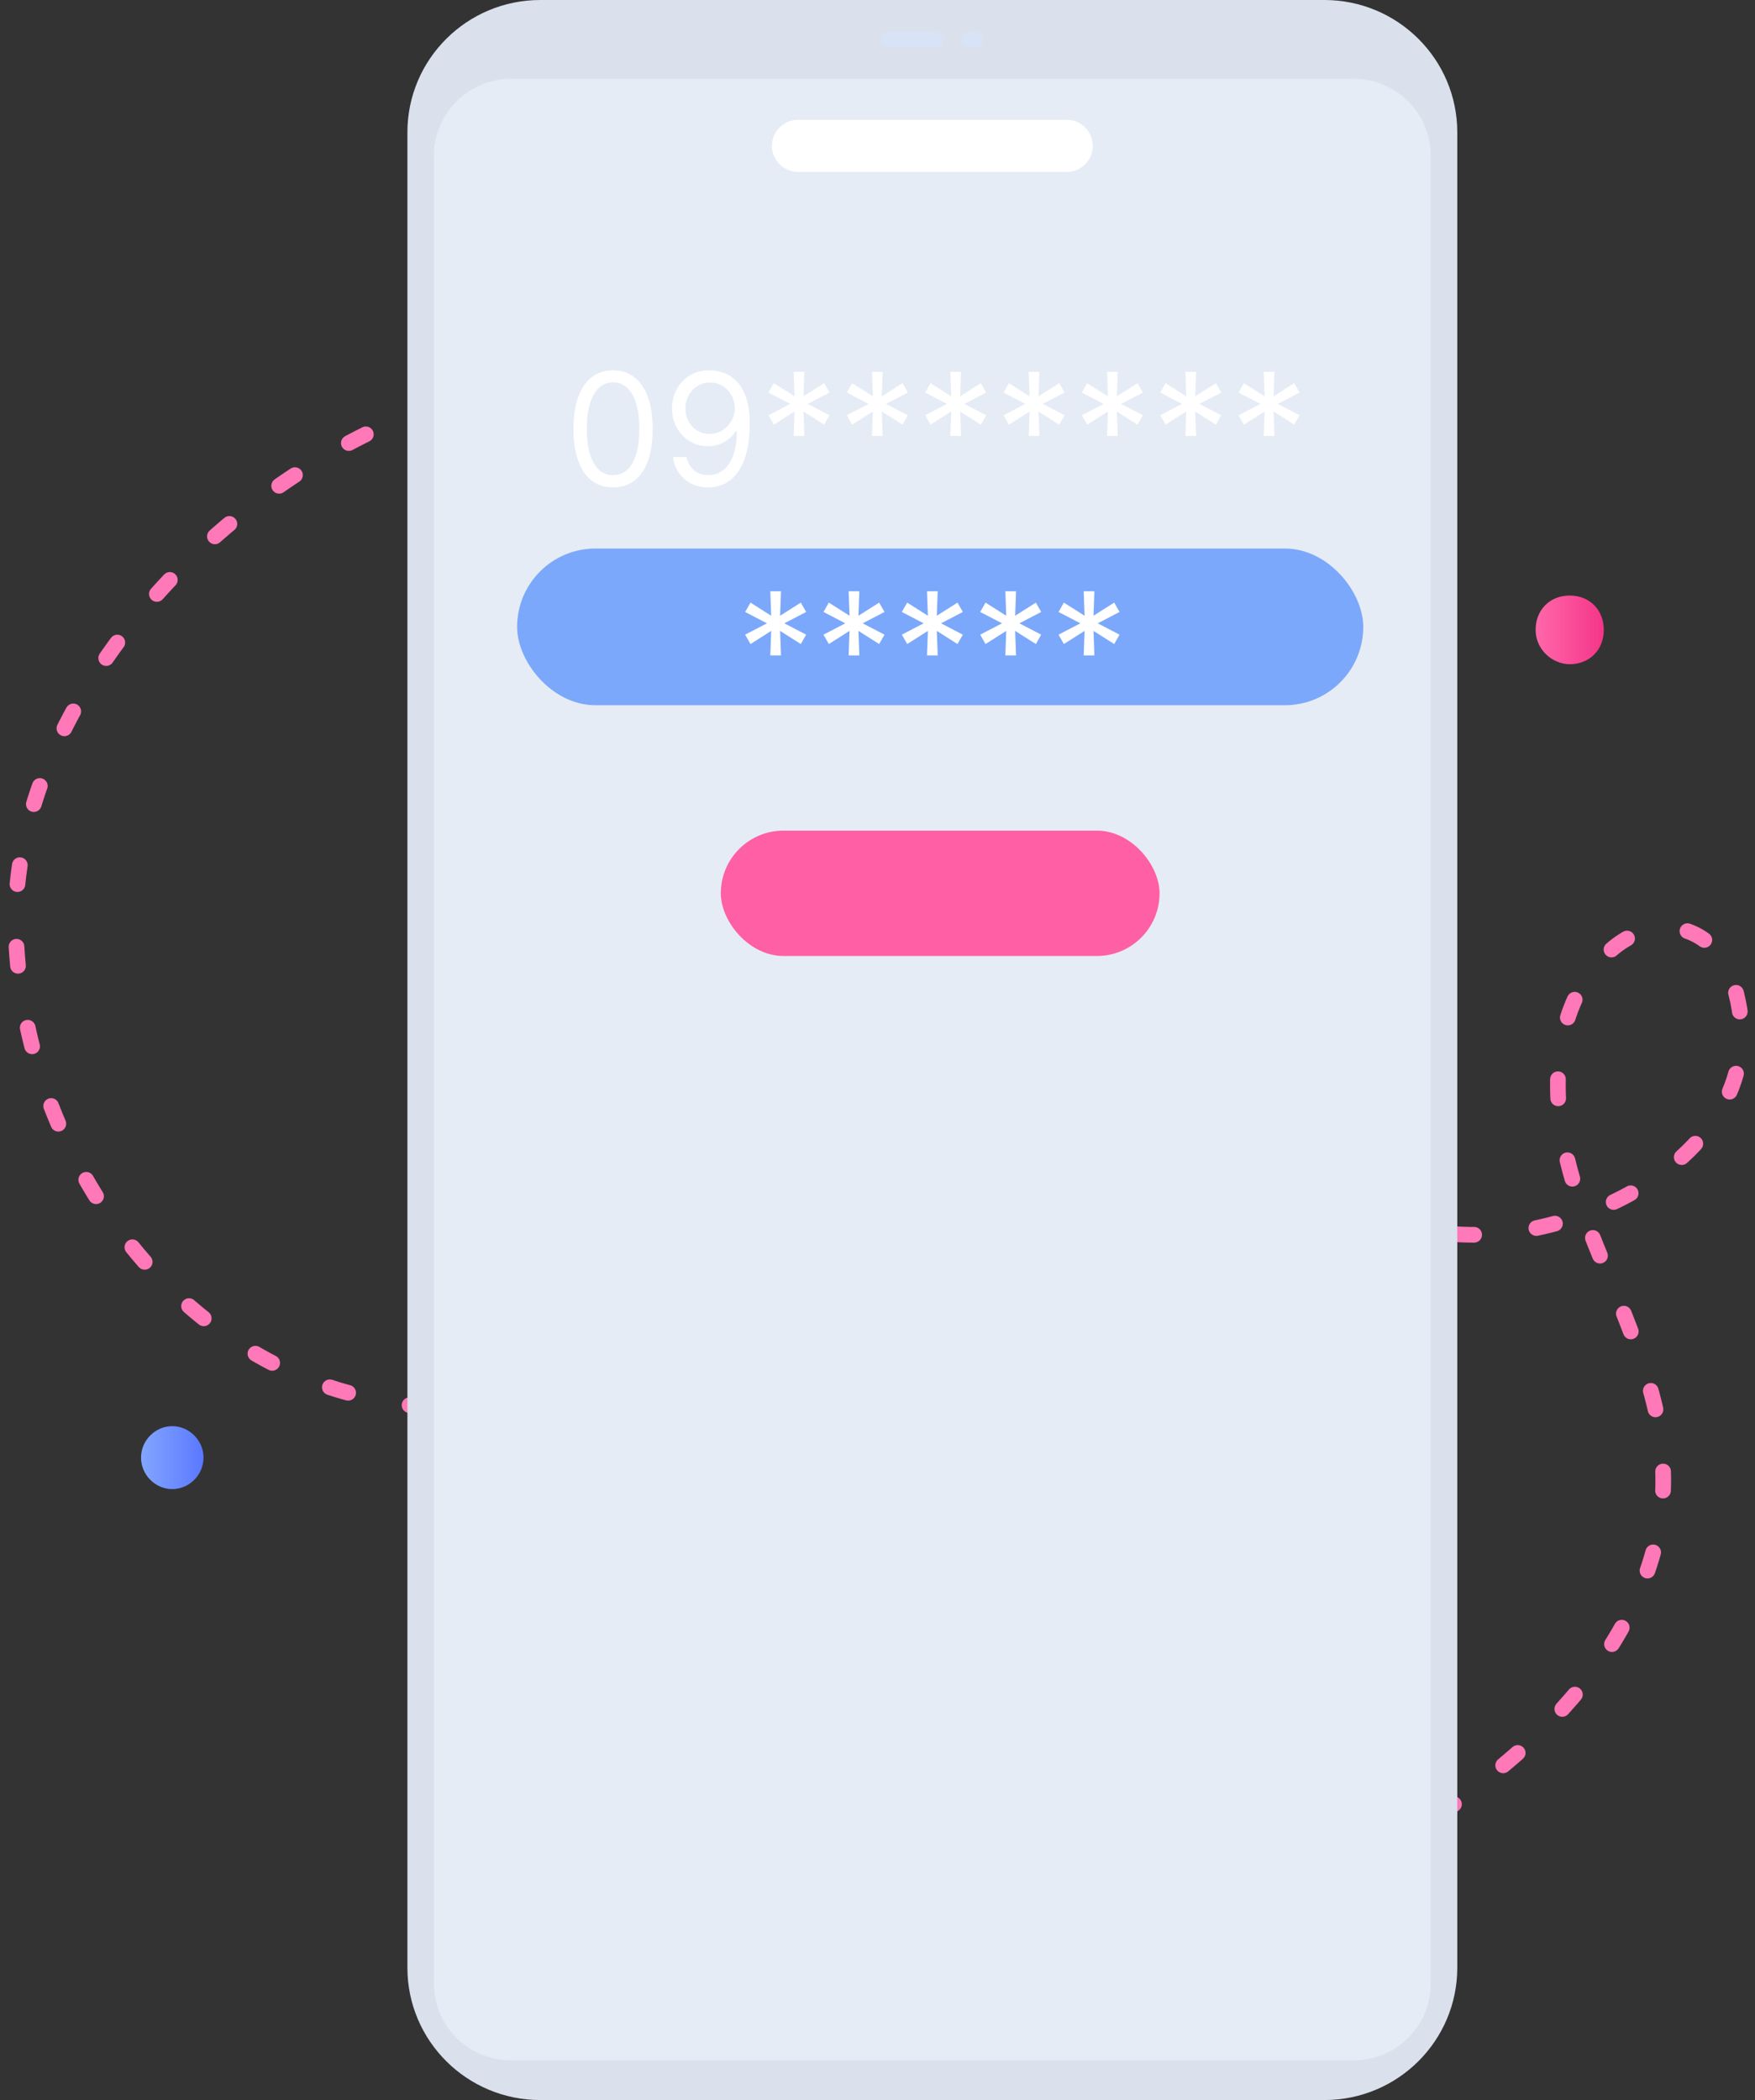 <svg width="112" height="134" viewBox="0 0 112 134" fill="none" xmlns="http://www.w3.org/2000/svg">
<rect x="0" y="0" width="112" height="134" fill="#333333" stroke="none"/>
<path d="M87.284 118.961C87.647 118.778 87.828 118.596 88.191 118.413" stroke="#FF78B7" stroke-width="0.612" stroke-linecap="round" stroke-linejoin="round"/>
<path d="M91.816 115.858C94.716 113.667 97.616 111.477 99.973 108.739C103.598 104.723 106.317 99.43 106.136 93.954C106.136 90.12 104.686 86.47 103.236 82.819C101.786 79.351 100.154 75.7 99.61 71.867C99.067 68.034 99.61 63.836 102.329 61.098C103.961 59.272 106.861 58.36 109.036 60.185C109.761 60.915 110.305 61.828 110.668 62.923C113.931 73.692 99.429 80.446 90.728 78.438C86.559 77.343 82.571 74.97 79.308 72.232C72.42 66.574 67.526 61.463 64.625 52.884C62.088 45.582 60.456 37.551 55.018 31.527C36.891 11.449 1.181 35.361 1 58.542C1 71.685 9.157 84.827 21.483 88.66C27.465 90.486 33.991 90.12 40.335 89.755C43.417 89.573 46.498 89.39 49.761 89.208" stroke="#FF78B7" stroke-linecap="round" stroke-linejoin="round" stroke-dasharray="1.22 4"/>
<path d="M51.756 89.39C52.118 89.39 52.481 89.39 52.843 89.39" stroke="#FF78B7" stroke-width="0.612" stroke-linecap="round" stroke-linejoin="round"/>
<path d="M100.175 42.381C101.444 42.381 102.35 41.468 102.35 40.19C102.35 38.913 101.444 38 100.175 38C98.906 38 98 38.913 98 40.19C98 41.468 99.088 42.381 100.175 42.381Z" fill="url(#paint0_linear_87_9046)"/>
<path d="M10.994 95.016C12.082 95.016 12.988 94.103 12.988 93.008C12.988 91.913 12.082 91 10.994 91C9.906 91 9 91.913 9 93.008C9 94.103 9.906 95.016 10.994 95.016Z" fill="url(#paint1_linear_87_9046)"/>
<g clip-path="url(#clip0_87_9046)">
<path d="M84.517 0H34.483C29.798 0 26 3.781 26 8.445V125.555C26 130.219 29.798 134 34.483 134H84.517C89.202 134 93 130.219 93 125.555V8.445C93 3.781 89.202 0 84.517 0Z" fill="#DAE1ED"/>
<path d="M91.306 9.924V126.569C91.306 129.279 89.102 131.465 86.388 131.465H32.613C29.899 131.465 27.695 129.279 27.695 126.569V9.924C27.695 9.267 27.82 8.644 28.054 8.079L28.121 7.937C28.889 6.217 30.617 5.028 32.613 5.028H86.388C88.383 5.028 90.112 6.217 90.88 7.929L90.947 8.079C91.18 8.644 91.306 9.267 91.306 9.924Z" fill="#E6ECF5"/>
<path d="M59.755 3.026H56.732C56.465 3.026 56.248 2.81 56.248 2.544C56.248 2.278 56.465 2.062 56.732 2.062H59.755C60.022 2.062 60.239 2.278 60.239 2.544C60.239 2.81 60.022 3.026 59.755 3.026ZM62.743 2.544C62.743 2.278 62.526 2.062 62.259 2.062H61.875C61.608 2.062 61.391 2.278 61.391 2.544C61.391 2.81 61.608 3.026 61.875 3.026H62.259C62.526 3.026 62.743 2.81 62.743 2.544Z" fill="#D9E3F7"/>
<path d="M68.07 10.971H50.929C50.011 10.971 49.26 10.223 49.26 9.309C49.26 8.395 50.011 7.646 50.929 7.646H68.07C68.988 7.646 69.74 8.395 69.74 9.309C69.74 10.223 68.988 10.971 68.07 10.971Z" fill="white"/>
<rect x="33" y="35" width="54" height="10" rx="5" fill="#7CA8FB"/>
<rect x="46" y="53" width="28" height="8" rx="4" fill="#FE5FA5"/>
<path d="M39.125 31.099C38.59 31.099 38.134 30.954 37.758 30.663C37.381 30.369 37.094 29.944 36.895 29.388C36.696 28.829 36.597 28.154 36.597 27.364C36.597 26.578 36.696 25.907 36.895 25.35C37.096 24.791 37.385 24.365 37.761 24.072C38.14 23.776 38.595 23.628 39.125 23.628C39.655 23.628 40.109 23.776 40.485 24.072C40.864 24.365 41.153 24.791 41.352 25.35C41.553 25.907 41.653 26.578 41.653 27.364C41.653 28.154 41.554 28.829 41.355 29.388C41.156 29.944 40.869 30.369 40.492 30.663C40.116 30.954 39.66 31.099 39.125 31.099ZM39.125 30.318C39.655 30.318 40.067 30.062 40.361 29.551C40.654 29.04 40.801 28.311 40.801 27.364C40.801 26.734 40.734 26.198 40.599 25.755C40.466 25.312 40.274 24.975 40.023 24.743C39.775 24.511 39.475 24.395 39.125 24.395C38.599 24.395 38.189 24.654 37.893 25.173C37.597 25.689 37.449 26.419 37.449 27.364C37.449 27.993 37.515 28.528 37.648 28.969C37.78 29.409 37.971 29.744 38.219 29.974C38.47 30.203 38.772 30.318 39.125 30.318ZM45.318 23.628C45.617 23.63 45.915 23.687 46.213 23.798C46.511 23.91 46.784 24.094 47.03 24.352C47.276 24.608 47.474 24.957 47.623 25.4C47.772 25.843 47.847 26.398 47.847 27.065C47.847 27.712 47.785 28.286 47.662 28.788C47.541 29.287 47.366 29.709 47.136 30.052C46.909 30.395 46.632 30.655 46.305 30.833C45.981 31.011 45.614 31.099 45.205 31.099C44.797 31.099 44.434 31.019 44.114 30.858C43.797 30.695 43.537 30.468 43.333 30.18C43.132 29.889 43.003 29.551 42.946 29.168H43.812C43.891 29.501 44.046 29.777 44.278 29.995C44.512 30.21 44.821 30.318 45.205 30.318C45.766 30.318 46.208 30.073 46.533 29.583C46.859 29.093 47.023 28.401 47.023 27.506H46.966C46.833 27.704 46.676 27.876 46.494 28.021C46.311 28.165 46.109 28.276 45.886 28.354C45.664 28.433 45.427 28.472 45.176 28.472C44.76 28.472 44.377 28.369 44.029 28.163C43.684 27.954 43.407 27.669 43.198 27.307C42.992 26.942 42.889 26.526 42.889 26.057C42.889 25.612 42.989 25.204 43.188 24.835C43.389 24.463 43.67 24.168 44.033 23.947C44.397 23.727 44.826 23.621 45.318 23.628ZM45.318 24.409C45.02 24.409 44.751 24.484 44.512 24.633C44.275 24.78 44.087 24.979 43.947 25.229C43.81 25.478 43.742 25.754 43.742 26.057C43.742 26.36 43.808 26.636 43.94 26.884C44.075 27.13 44.259 27.327 44.491 27.474C44.725 27.618 44.992 27.69 45.29 27.69C45.515 27.69 45.724 27.646 45.918 27.559C46.112 27.469 46.282 27.347 46.426 27.193C46.573 27.037 46.688 26.861 46.771 26.664C46.853 26.465 46.895 26.258 46.895 26.043C46.895 25.759 46.826 25.492 46.689 25.244C46.554 24.995 46.367 24.794 46.128 24.64C45.891 24.486 45.621 24.409 45.318 24.409ZM50.649 27.818L50.706 26.256L49.385 27.094L49.044 26.497L50.436 25.773L49.044 25.048L49.385 24.452L50.706 25.29L50.649 23.727H51.331L51.274 25.29L52.595 24.452L52.936 25.048L51.544 25.773L52.936 26.497L52.595 27.094L51.274 26.256L51.331 27.818H50.649ZM55.649 27.818L55.706 26.256L54.385 27.094L54.044 26.497L55.436 25.773L54.044 25.048L54.385 24.452L55.706 25.29L55.649 23.727H56.331L56.274 25.29L57.595 24.452L57.936 25.048L56.544 25.773L57.936 26.497L57.595 27.094L56.274 26.256L56.331 27.818H55.649ZM60.649 27.818L60.706 26.256L59.385 27.094L59.044 26.497L60.436 25.773L59.044 25.048L59.385 24.452L60.706 25.29L60.649 23.727H61.331L61.274 25.29L62.595 24.452L62.936 25.048L61.544 25.773L62.936 26.497L62.595 27.094L61.274 26.256L61.331 27.818H60.649ZM65.649 27.818L65.706 26.256L64.385 27.094L64.044 26.497L65.436 25.773L64.044 25.048L64.385 24.452L65.706 25.29L65.649 23.727H66.331L66.274 25.29L67.595 24.452L67.936 25.048L66.544 25.773L67.936 26.497L67.595 27.094L66.274 26.256L66.331 27.818H65.649ZM70.649 27.818L70.706 26.256L69.385 27.094L69.044 26.497L70.436 25.773L69.044 25.048L69.385 24.452L70.706 25.29L70.649 23.727H71.331L71.274 25.29L72.595 24.452L72.936 25.048L71.544 25.773L72.936 26.497L72.595 27.094L71.274 26.256L71.331 27.818H70.649ZM75.649 27.818L75.706 26.256L74.385 27.094L74.044 26.497L75.436 25.773L74.044 25.048L74.385 24.452L75.706 25.29L75.649 23.727H76.331L76.274 25.29L77.595 24.452L77.936 25.048L76.544 25.773L77.936 26.497L77.595 27.094L76.274 26.256L76.331 27.818H75.649ZM80.649 27.818L80.706 26.256L79.385 27.094L79.044 26.497L80.436 25.773L79.044 25.048L79.385 24.452L80.706 25.29L80.649 23.727H81.331L81.274 25.29L82.595 24.452L82.936 25.048L81.544 25.773L82.936 26.497L82.595 27.094L81.274 26.256L81.331 27.818H80.649Z" fill="white"/>
<path d="M49.159 41.818L49.216 40.256L47.895 41.094L47.554 40.497L48.946 39.773L47.554 39.048L47.895 38.452L49.216 39.29L49.159 37.727H49.841L49.784 39.29L51.105 38.452L51.446 39.048L50.054 39.773L51.446 40.497L51.105 41.094L49.784 40.256L49.841 41.818H49.159ZM54.159 41.818L54.216 40.256L52.895 41.094L52.554 40.497L53.946 39.773L52.554 39.048L52.895 38.452L54.216 39.29L54.159 37.727H54.841L54.784 39.29L56.105 38.452L56.446 39.048L55.054 39.773L56.446 40.497L56.105 41.094L54.784 40.256L54.841 41.818H54.159ZM59.159 41.818L59.216 40.256L57.895 41.094L57.554 40.497L58.946 39.773L57.554 39.048L57.895 38.452L59.216 39.29L59.159 37.727H59.841L59.784 39.29L61.105 38.452L61.446 39.048L60.054 39.773L61.446 40.497L61.105 41.094L59.784 40.256L59.841 41.818H59.159ZM64.159 41.818L64.216 40.256L62.895 41.094L62.554 40.497L63.946 39.773L62.554 39.048L62.895 38.452L64.216 39.29L64.159 37.727H64.841L64.784 39.29L66.105 38.452L66.446 39.048L65.054 39.773L66.446 40.497L66.105 41.094L64.784 40.256L64.841 41.818H64.159ZM69.159 41.818L69.216 40.256L67.895 41.094L67.554 40.497L68.946 39.773L67.554 39.048L67.895 38.452L69.216 39.29L69.159 37.727H69.841L69.784 39.29L71.105 38.452L71.446 39.048L70.054 39.773L71.446 40.497L71.105 41.094L69.784 40.256L69.841 41.818H69.159Z" fill="white"/>
</g>
<defs>
<linearGradient id="paint0_linear_87_9046" x1="98.12" y1="40.205" x2="102.278" y2="40.205" gradientUnits="userSpaceOnUse">
<stop stop-color="#FF66A9"/>
<stop offset="1" stop-color="#F53689"/>
</linearGradient>
<linearGradient id="paint1_linear_87_9046" x1="8.96" y1="92.948" x2="13.001" y2="92.948" gradientUnits="userSpaceOnUse">
<stop stop-color="#83A6FF"/>
<stop offset="1" stop-color="#5A78FF"/>
</linearGradient>
<clipPath id="clip0_87_9046">
<rect width="67" height="134" fill="white" transform="translate(26)"/>
</clipPath>
</defs>
</svg>
